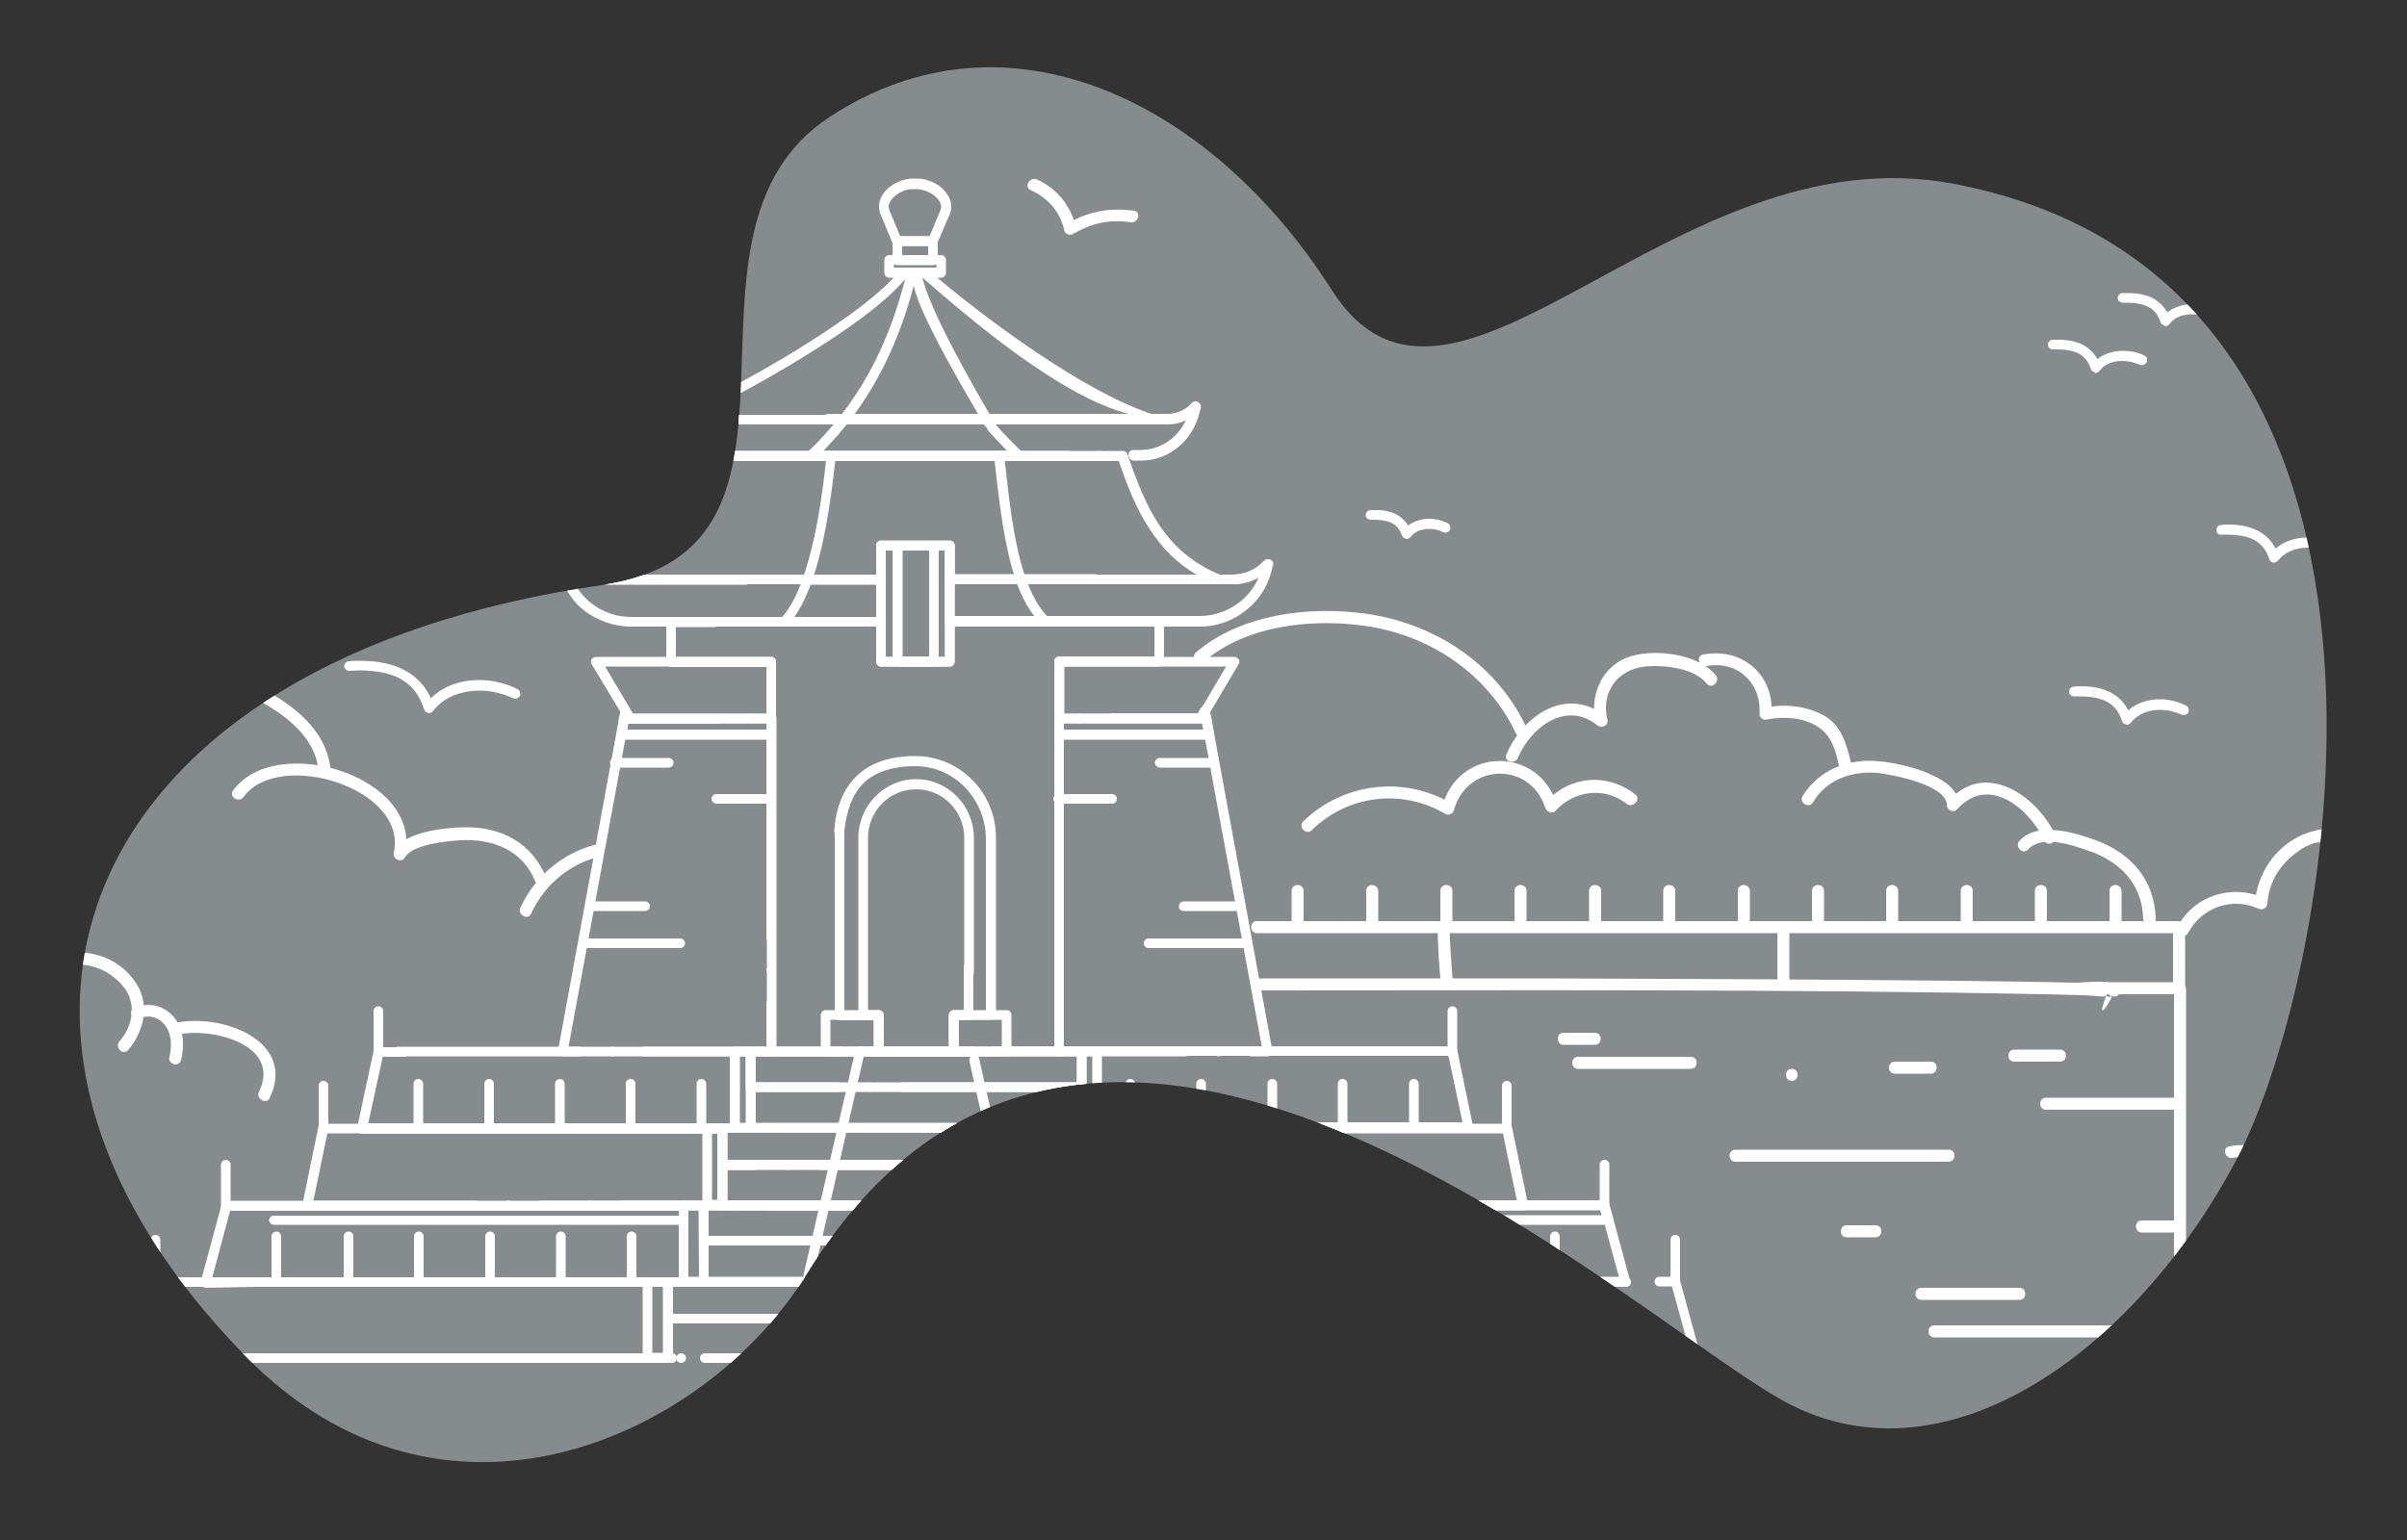<?xml version="1.0" encoding="utf-8"?>
<!-- Generator: Adobe Illustrator 22.1.0, SVG Export Plug-In . SVG Version: 6.00 Build 0)  -->
<svg version="1.1" id="Capa_1" xmlns="http://www.w3.org/2000/svg" xmlns:xlink="http://www.w3.org/1999/xlink" x="0px" y="0px"
	 viewBox="0 0 500 320" style="enable-background:new 0 0 500 320;" xml:space="preserve">
<rect x="0" y="0" width="500" height="320" fill="#333333" stroke="none"/>
<style type="text/css">
	.st0{opacity:0.5;fill:#DAE6EA;}
	.st1{clip-path:url(#SVGID_2_);}
	.st2{fill:#FFFFFF;}
	.st3{clip-path:url(#SVGID_4_);}
	.st4{clip-path:url(#SVGID_6_);}
	.st5{clip-path:url(#SVGID_8_);}
	.st6{clip-path:url(#SVGID_10_);}
</style>
<path class="st0" d="M51,281.8c41.1,42,95.6,16.9,116.6-17.1c58.4-94.4,167.7,6,201.8,25.8s74.3-9.9,95.2-49.6
	c20.9-39.6,46.2-182.7-58.7-202.7c-58.7-11.2-104.3,61.3-129.3,22S209,0.1,172.2,24.4s3.9,89.9-47.3,97.2
	C17.4,137-15.7,213.6,51,281.8z"/>
<g>
	<g>
		<defs>
			<path id="SVGID_1_" d="M51,281.8c41.1,42,95.6,16.9,116.6-17.1c58.4-94.4,167.7,6,201.8,25.8s74.3-9.9,95.2-49.6
				c20.9-39.6,46.2-182.7-58.7-202.7c-58.7-11.2-104.3,61.3-129.3,22S209,0.1,172.2,24.4s3.9,89.9-47.3,97.2
				C17.4,137-15.7,213.6,51,281.8z"/>
		</defs>
		<clipPath id="SVGID_2_">
			<use xlink:href="#SVGID_1_"  style="overflow:visible;"/>
		</clipPath>
		<g class="st1">
			<g>
				<g>
					<path class="st2" d="M441.8,150.6c0.3,0,0.6-0.2,0.8-0.4c1.3-1.7,3.5-2.7,6.1-2.7l0,0c1.6,0,3.1,0.4,4.5,1l0,0
						c0.5,0.2,1.1,0,1.4-0.5c0.1-0.2,0.1-0.5,0-0.8s-0.3-0.5-0.5-0.6c-1.7-0.8-3.5-1.3-5.4-1.3c-2.6,0-4.9,0.8-6.6,2.3
						c-1.7-3.3-5-5-9.8-5c-0.5,0-1,0-1.5,0.1c-0.3,0-0.5,0.1-0.7,0.3s-0.3,0.5-0.3,0.7c0,0.6,0.5,1,1.1,1c0.5,0,1,0,1.4,0
						c4.8,0.1,7.3,1.5,8.5,5.1c0.1,0.4,0.4,0.6,0.8,0.7C441.7,150.6,441.7,150.6,441.8,150.6z"/>
				</g>
				<g>
					<path class="st2" d="M435.3,77.5c0.3,0,0.6-0.2,0.8-0.4c1-1.4,2.7-2.1,4.8-2.1c1.2,0,2.5,0.3,3.6,0.8l0,0
						c0.5,0.2,1.1,0,1.4-0.5c0.1-0.2,0.1-0.5,0.1-0.8c-0.1-0.3-0.3-0.5-0.5-0.6c-1.4-0.7-2.9-1-4.5-1c-2,0-3.9,0.6-5.3,1.7
						c-0.7-1.2-1.7-2.2-2.9-2.9c-1.4-0.7-3.1-1.1-5.1-1.1c-0.4,0-0.8,0-1.3,0c-0.3,0-0.5,0.1-0.7,0.3c-0.2,0.2-0.3,0.5-0.3,0.7
						c0,0.6,0.5,1,1.1,1c0.4,0,0.8,0,1.1,0c4.4,0.1,5.9,1.7,6.7,4c0.1,0.4,0.4,0.6,0.8,0.7C435.1,77.5,435.2,77.5,435.3,77.5z"/>
				</g>
				<g>
					<path class="st2" d="M449.8,67.8c0.3,0,0.6-0.2,0.8-0.4c1-1.4,2.7-2.1,4.8-2.1c1.2,0,2.5,0.3,3.6,0.8l0,0
						c0.5,0.2,1.1,0,1.4-0.5c0.1-0.2,0.1-0.5,0.1-0.8c-0.1-0.3-0.3-0.5-0.5-0.6c-1.4-0.7-2.9-1-4.5-1c-2,0-3.9,0.6-5.3,1.7
						c-0.7-1.2-1.7-2.2-2.9-2.9c-1.4-0.7-3.1-1.1-5.1-1.1c-0.4,0-0.8,0-1.3,0c-0.3,0-0.5,0.1-0.7,0.3s-0.3,0.5-0.3,0.7
						c0,0.6,0.5,1,1.1,1c0.4,0,0.8,0,1.1,0c4.4,0.1,5.9,1.7,6.7,4c0.1,0.4,0.4,0.6,0.8,0.7C449.7,67.8,449.8,67.8,449.8,67.8z"/>
				</g>
				<g>
					<path class="st2" d="M89.1,148.2c0.3,0,0.6-0.2,0.8-0.4c2-2.7,5.6-4.3,9.7-4.3c2.4,0,4.9,0.6,7,1.6c0.5,0.2,1.1,0,1.4-0.5
						c0.1-0.2,0.1-0.5,0-0.8s-0.3-0.5-0.5-0.6c-2.4-1.2-5.2-1.9-7.9-1.9c-4,0-7.6,1.3-10.1,3.8c-1.1-2.5-2.9-4.4-5.2-5.7
						c-2.5-1.4-5.7-2.1-9.5-2.1c-0.8,0-1.5,0-2.3,0.1c-0.3,0-0.5,0.1-0.7,0.3s-0.3,0.5-0.3,0.7c0,0.6,0.5,1,1.1,1
						c0.7,0,1.5-0.1,2.2-0.1c7.5,0.1,11.5,2.5,13.3,8.1c0.1,0.4,0.4,0.6,0.8,0.7C89,148.2,89.1,148.2,89.1,148.2z"/>
				</g>
				<g>
					<path class="st2" d="M472.4,116.9c0.3,0,0.6-0.2,0.8-0.4c1.3-1.7,3.5-2.7,6.1-2.7c1.6,0,3.1,0.4,4.5,1.1c0.5,0.2,1.1,0,1.4-0.5
						s0-1.1-0.5-1.4c-1.7-0.8-3.5-1.3-5.4-1.3c-2.5,0-4.9,0.8-6.6,2.3c-1.7-3.3-5-5-9.8-5c-0.5,0-1,0-1.5,0.1c-0.6,0-1,0.5-1,1.1
						s0.5,1,1.1,0.9c0.5,0,1,0,1.4,0c4.8,0.1,7.3,1.5,8.5,5.1c0.1,0.4,0.4,0.6,0.8,0.7C472.3,116.9,472.3,116.9,472.4,116.9z"/>
				</g>
				<g>
					<path class="st2" d="M292.2,112c0.3,0,0.6-0.2,0.8-0.4c0.8-1.1,2.2-1.7,3.9-1.7c1,0,2,0.2,2.9,0.7l0,0c0.5,0.2,1.1,0,1.4-0.5
						c0.1-0.2,0.1-0.5,0-0.8s-0.3-0.5-0.5-0.6c-1.2-0.6-2.5-0.9-3.8-0.9c-1.6,0-3.2,0.5-4.4,1.4c-1.3-2.1-3.6-3.3-6.8-3.2
						c-0.3,0-0.7,0-1,0s-0.5,0.1-0.7,0.3c-0.2,0.2-0.3,0.5-0.3,0.7c0,0.6,0.5,1,1.1,1c0.3,0,0.6,0,0.9,0c3.6,0.1,4.8,1.3,5.5,3.2
						c0.1,0.4,0.4,0.6,0.8,0.7C292.1,112,292.2,112,292.2,112z"/>
				</g>
				<path class="st2" d="M116.9,219.5h3.4c0.6,0,1-0.5,1-1c0-0.6-0.5-1-1-1h-2.2l12.4-67.2c0.1,0,0.2,0.1,0.4,0.1h18.3
					c0.6,0,1-0.5,1-1c0-0.6-0.5-1-1-1h-17.8l-0.6-1.1c-0.2-0.4-0.7-0.5-1.1-0.5c-0.4,0.1-0.7,0.4-0.8,0.8l-13,70.8
					c-0.1,0.3,0,0.6,0.2,0.8C116.4,219.4,116.6,219.5,116.9,219.5z M127.2,219.5c0.6,0,1-0.5,1-1c0-0.6-0.5-1-1-1c-0.6,0-1,0.5-1,1
					C126.1,219,126.6,219.5,127.2,219.5z M134,219.5h26.3c0.3,0,0.5-0.1,0.7-0.3s0.3-0.5,0.3-0.7v-69.2l0,0c0-0.6-0.5-1-1-1
					c-0.6,0-1,0.5-1,1v68.2H134c-0.6,0-1,0.5-1,1C132.9,219,133.4,219.5,134,219.5z M156,150.3c0.6,0,1-0.5,1-1c0-0.6-0.5-1-1-1
					c-0.6,0-1,0.5-1,1S155.5,150.3,156,150.3z"/>
				<path class="st2" d="M246.3,219.5c0.6,0,1-0.5,1-1c0-0.6-0.5-1-1-1H221v-68.2l0,0c0-0.6-0.5-1-1-1c-0.6,0-1,0.5-1,1v69.2
					c0,0.3,0.1,0.5,0.3,0.7s0.4,0.3,0.7,0.3H246.3z M253.1,219.5c0.6,0,1-0.5,1-1c0-0.6-0.5-1-1-1c-0.6,0-1,0.5-1,1
					S252.6,219.5,253.1,219.5z M259.9,219.5h3.4c0.3,0,0.6-0.1,0.8-0.4c0.2-0.2,0.3-0.5,0.2-0.8l-13-70.8c-0.1-0.4-0.4-0.8-0.8-0.8
					c-0.4-0.1-0.9,0.1-1.1,0.5l-0.6,1H231c-0.6,0-1,0.5-1,1c0,0.6,0.5,1,1,1h18.4c0.1,0,0.2,0,0.3,0l12.4,67.2h-2.2
					c-0.6,0-1,0.5-1,1C258.9,219,259.4,219.5,259.9,219.5z M224.3,150.3c0.6,0,1-0.5,1-1c0-0.6-0.5-1-1-1c-0.6,0-1,0.5-1,1
					S223.7,150.3,224.3,150.3z"/>
				<path class="st2" d="M220,153.7h31.2c0.3,0,0.6-0.1,0.8-0.4c0.2-0.2,0.3-0.5,0.2-0.8l-0.6-3.4c-0.1-0.5-0.5-0.8-1-0.8H220
					c-0.3,0-0.5,0.1-0.7,0.3s-0.3,0.5-0.3,0.7v3.4c0,0.3,0.1,0.5,0.3,0.7C219.5,153.6,219.8,153.7,220,153.7z M250,151.6h-29v-1.3
					h28.7L250,151.6z"/>
				<path class="st2" d="M160.2,219.5H220c0.3,0,0.5-0.1,0.7-0.3s0.3-0.5,0.3-0.7V193c0-0.6-0.5-1-1-1c-0.6,0-1,0.5-1,1v24.5h-57.8
					v-9c0-0.6-0.5-1-1-1s-1,0.5-1,1v10c0,0.3,0.1,0.5,0.3,0.7S160,219.5,160.2,219.5z M160.2,202.6c0.6,0,1-0.5,1-1c0-0.6-0.5-1-1-1
					s-1,0.5-1,1C159.2,202.2,159.7,202.6,160.2,202.6z M160.2,195.8c0.6,0,1-0.5,1-1v-57.3c0-0.3-0.1-0.5-0.3-0.7s-0.5-0.3-0.7-0.3
					h-19.8v-6.2h8c0.6,0,1-0.5,1-1c0-0.6-0.5-1-1-1h-9c-0.3,0-0.5,0.1-0.7,0.3s-0.3,0.5-0.3,0.7v8.3c0,0.3,0.1,0.5,0.3,0.7
					s0.4,0.3,0.7,0.3h19.8v56.3C159.2,195.4,159.7,195.8,160.2,195.8z M220,187.2c0.6,0,1-0.5,1-1c0-0.6-0.5-1-1-1c-0.6,0-1,0.5-1,1
					S219.5,187.2,220,187.2z M220,180.4c0.6,0,1-0.5,1-1v-40.9h19.8c0.3,0,0.5-0.1,0.7-0.3s0.3-0.5,0.3-0.7v-8.3
					c0-0.3-0.1-0.5-0.3-0.7s-0.4-0.3-0.7-0.3h-43.5c-0.3,0-0.5,0.1-0.7,0.3s-0.3,0.5-0.3,0.7v7.3H184v-7.3c0-0.3-0.1-0.5-0.3-0.7
					s-0.5-0.3-0.7-0.3h-20.9c-0.6,0-1,0.5-1,1c0,0.6,0.5,1,1,1H182v7.3c0,0.3,0.1,0.5,0.3,0.7s0.4,0.3,0.7,0.3h14.3
					c0.3,0,0.5-0.1,0.7-0.3s0.3-0.5,0.3-0.7v-7.3h41.5v6.2H220c-0.3,0-0.5,0.1-0.7,0.3s-0.3,0.5-0.3,0.7v41.9
					C219,179.9,219.5,180.4,220,180.4z M155.3,130.2c0.6,0,1-0.5,1-1c0-0.6-0.5-1-1-1c-0.6,0-1,0.5-1,1S154.7,130.2,155.3,130.2z"/>
				<path class="st2" d="M220,150.3h29.4c0.4,0,0.7-0.2,0.9-0.5l7-11.8c0.2-0.3,0.2-0.7,0-1s-0.5-0.5-0.9-0.5H220
					c-0.3,0-0.5,0.1-0.7,0.3s-0.3,0.5-0.3,0.7v11.8c0,0.3,0.1,0.5,0.3,0.7S219.8,150.3,220,150.3z M248.9,148.3h-27.8v-9.8h33.6
					L248.9,148.3z"/>
				<path class="st2" d="M130.9,150.3h29.3c0.3,0,0.5-0.1,0.7-0.3s0.3-0.5,0.3-0.7v-11.8c0-0.3-0.1-0.5-0.3-0.7s-0.4-0.3-0.7-0.3
					h-36.4c-0.4,0-0.7,0.2-0.9,0.5c-0.2,0.3-0.2,0.7,0,1l7.1,11.8C130.2,150.1,130.6,150.3,130.9,150.3z M159.2,148.3h-27.7
					l-5.8-9.8h33.6L159.2,148.3L159.2,148.3z"/>
				<path class="st2" d="M131.1,130.2H183c0.3,0,0.5-0.1,0.7-0.3s0.3-0.5,0.3-0.7v-8.7c0-0.3-0.1-0.5-0.3-0.7s-0.5-0.3-0.7-0.3
					h-14.5c-0.6,0-1,0.5-1,1c0,0.6,0.5,1,1,1H182v6.7h-50.9c-5.4,0-10.2-3.2-12.3-8.1c1.6,0.9,3.5,1.4,5.4,1.4h30.7c0.6,0,1-0.5,1-1
					c0-0.6-0.5-1-1-1h-30.7c-2.5,0-4.8-1-6.5-2.9c-0.3-0.3-0.8-0.4-1.2-0.2c-0.4,0.2-0.6,0.6-0.6,1.1c0.6,3.5,2.4,6.8,5.1,9.1
					C123.9,128.9,127.4,130.2,131.1,130.2z M161.6,121.4c0.6,0,1-0.5,1-1c0-0.6-0.5-1-1-1c-0.6,0-1,0.5-1,1
					C160.6,121,161.1,121.4,161.6,121.4z"/>
				<path class="st2" d="M197.3,130.2h51.9c3.7,0,7.2-1.3,10-3.7c2.8-2.3,4.6-5.6,5.2-9.1c0.1-0.4-0.2-0.9-0.6-1.1s-0.9-0.1-1.2,0.2
					c-1.8,1.9-4.1,2.9-6.6,2.9h-15c-0.6,0-1,0.5-1,1c0,0.6,0.5,1,1,1h15c1.9,0,3.8-0.5,5.5-1.5c-2.1,4.9-6.9,8.1-12.4,8.1h-50.9
					v-6.7h29.2c0.6,0,1-0.5,1-1c0-0.6-0.5-1-1-1h-30.2c-0.3,0-0.5,0.1-0.7,0.3c-0.2,0.2-0.3,0.5-0.3,0.7v8.7c0,0.3,0.1,0.5,0.3,0.7
					C196.8,130.1,197,130.2,197.3,130.2z M234.3,121.4c0.6,0,1-0.5,1-1c0-0.6-0.5-1-1-1c-0.6,0-1,0.5-1,1
					C233.3,121,233.8,121.4,234.3,121.4z"/>
				<path class="st2" d="M126.7,121.4H183c0.3,0,0.5-0.1,0.7-0.3c0.2-0.2,0.3-0.5,0.3-0.7v-6.1h12.3v5.5c0,0.6,0.5,1,1,1
					c0.6,0,1-0.5,1-1v-6.5c0-0.3-0.1-0.5-0.3-0.7s-0.4-0.3-0.7-0.3H183c-0.3,0-0.5,0.1-0.7,0.3c-0.2,0.2-0.3,0.5-0.3,0.7v6.1h-51.2
					c2-1.2,3.9-2.8,5.7-4.5c0.2-0.2,0.3-0.4,0.3-0.7c0-0.3-0.1-0.5-0.3-0.7c-0.4-0.4-1-0.4-1.4,0c-2.6,2.6-5.6,4.6-8.7,6
					c-0.4,0.2-0.7,0.7-0.6,1.1C125.8,121.1,126.2,121.4,126.7,121.4z M203.5,121.4c0.6,0,1-0.5,1-1c0-0.6-0.5-1-1-1
					c-0.6,0-1,0.5-1,1C202.5,121,203,121.4,203.5,121.4z M210.3,121.4h42.9c0.5,0,0.9-0.3,1-0.8s-0.2-1-0.6-1.1
					c-11.6-4.8-15.5-13.8-19.4-25.1c-0.1-0.4-0.5-0.7-1-0.7h-86.1c-0.4,0-0.8,0.3-1,0.7c-1,3-9.9,16.8-11.2,19.3
					c-0.3,0.5-0.1,1.1,0.4,1.4s1.1,0,1.4-0.4c1.2-2.4,10.1-16,11.1-18.9h84.6c1.5,4.4,3.4,9.5,6.2,13.8c2.7,4.3,6,7.5,10.1,9.9
					h-38.4c-0.6,0-1,0.5-1,1C209.3,121,209.8,121.4,210.3,121.4z"/>
				<path class="st2" d="M162.9,130.2H183c0.3,0,0.5-0.1,0.7-0.3s0.3-0.5,0.3-0.7v-4c0-0.6-0.5-1-1-1c-0.6,0-1,0.5-1,1v3h-17
					c4-5.6,6.7-15.9,8.5-32.4h33.1c0.9,8,1.7,14.4,3,19.8c1.3,5.6,3,9.6,5.4,12.6h-16.7v-14.8c0-0.3-0.1-0.5-0.3-0.7
					s-0.4-0.3-0.7-0.3h-12.5c-0.6,0-1,0.5-1,1c0,0.6,0.5,1,1,1h11.5v14.8c0,0.3,0.1,0.5,0.3,0.7s0.4,0.3,0.7,0.3h20
					c0.4,0,0.8-0.2,0.9-0.6c0.2-0.4,0.1-0.8-0.2-1.1c-2.7-2.6-4.6-6.5-6.1-12.2c-1.3-5-2.2-11.2-3.3-21.6c-0.1-0.5-0.5-0.9-1-0.9
					h-34.9c-0.5,0-1,0.4-1,0.9c-0.9,8.6-2.1,15.9-3.7,21.5c-1.6,5.9-3.6,10.1-5.9,12.4c-0.3,0.3-0.4,0.7-0.2,1.1
					C162.1,129.9,162.5,130.2,162.9,130.2z M183,119.4c0.6,0,1-0.5,1-1c0-0.6-0.5-1-1-1c-0.6,0-1,0.5-1,1S182.4,119.4,183,119.4z"/>
				<path class="st2" d="M143.2,95.7L143.2,95.7h78.7c0.6,0,1-0.5,1-1c0-0.6-0.5-1-1-1h-78.7c-4.1,0-7.7-2.5-9.4-6.5
					c1.2,0.6,2.6,1,4,1h20.8c0.6,0,1-0.5,1-1c0-0.6-0.5-1-1-1h-20.8c-1.9,0-3.7-0.8-5-2.3c-0.3-0.3-0.8-0.4-1.2-0.3
					c-0.4,0.2-0.6,0.6-0.6,1.1c0.4,3.1,1.9,5.9,4.1,7.9C137.3,94.6,140.2,95.7,143.2,95.7z M228.7,95.7c0.6,0,1-0.5,1-1
					c0-0.6-0.5-1-1-1c-0.6,0-1,0.5-1,1S228.1,95.7,228.7,95.7z M235.5,95.7h1.6c6.1,0,11.3-4.7,12.3-11.1c0.1-0.4-0.2-0.9-0.6-1.1
					c-0.4-0.2-0.9-0.1-1.2,0.2c-1.3,1.5-3.2,2.3-5.1,2.3h-70.4c-0.6,0-1,0.5-1,1c0,0.6,0.5,1,1,1h70.4c1.4,0,2.8-0.3,4-1
					c-1.7,3.9-5.4,6.5-9.5,6.5h-1.6c-0.6,0-1,0.5-1,1C234.5,95.2,234.9,95.7,235.5,95.7z M165.4,88.2c0.6,0,1-0.5,1-1
					c0-0.6-0.5-1-1-1c-0.6,0-1,0.5-1,1C164.3,87.7,164.8,88.2,165.4,88.2z"/>
				<path class="st2" d="M140.4,88.2H179c0.6,0,1-0.5,1-1c0-0.6-0.5-1-1-1h-34c6.5-3.1,14.3-7.4,21.2-11.6
					c11.3-6.9,18.8-12.7,22.3-17.2l0,0c0.2-0.2,0.2-0.5,0.2-0.7c0-0.3-0.2-0.5-0.4-0.7c-0.4-0.3-1.1-0.2-1.4,0.2
					c-4.4,5.7-15.5,12.9-21.7,16.7c-9.8,6-19.8,11.1-25.2,13.4c-0.4,0.2-0.7,0.7-0.6,1.1C139.5,87.8,139.9,88.2,140.4,88.2z
					 M185.9,88.2c0.6,0,1-0.5,1-1c0-0.6-0.5-1-1-1c-0.6,0-1,0.5-1,1C184.8,87.7,185.3,88.2,185.9,88.2z M192.7,88.2h47
					c0.5,0,0.9-0.3,1-0.8s-0.1-1-0.6-1.1c-14.7-4.5-36.4-20.8-47.3-30.2c-0.4-0.4-1.1-0.3-1.4,0.1c-0.4,0.4-0.3,1.1,0.1,1.4
					c9.6,8.3,28.7,24.9,43.3,28.5h-42.1c-0.6,0-1,0.5-1,1C191.6,87.7,192.1,88.2,192.7,88.2z M193.4,58.7c0.2,0,0.5-0.1,0.6-0.2
					c0.4-0.4,0.5-1,0.1-1.4l0,0c-0.3-0.4-1-0.5-1.4-0.1s-0.5,1-0.1,1.4C192.8,58.6,193.1,58.7,193.4,58.7z"/>
				<path class="st2" d="M168.5,95.7h43.2c0.4,0,0.8-0.2,0.9-0.6c0.2-0.4,0.1-0.8-0.2-1.1c-2.1-2-3.9-3.9-5.6-5.8
					c-0.4-0.4-1-0.5-1.4-0.1s-0.5,1-0.1,1.4c1.2,1.4,2.5,2.7,3.9,4.2H171c9-9.1,15.1-20.3,18.8-34.3c1.6,7,11.5,23.3,14.8,29.1
					c0.3,0.5,0.9,0.6,1.4,0.4c0.3-0.2,0.5-0.5,0.5-0.9c0-0.2,0-0.4-0.1-0.5c-3.6-6.2-13.6-23.2-15.1-31c-0.1-0.5-0.5-0.8-1-0.8h-0.9
					c-0.5,0-0.9,0.3-1,0.8C184.6,72.3,178,84.2,167.7,94c-0.3,0.3-0.4,0.7-0.3,1.1C167.7,95.4,168.1,95.7,168.5,95.7z"/>
				<path class="st2" d="M186.4,51.1h7.4c0.4,0,0.8-0.2,0.9-0.6l2.6-6c0.2-0.5,0.3-1.1,0.3-1.6c0-1.5-0.9-3-2.4-4.2
					c-1.4-1-3.1-1.6-4.7-1.6l0,0l0,0h-0.8c-1.6,0-3.3,0.6-4.7,1.6c-1.5,1.1-2.4,2.6-2.4,4.2c0,0.5,0.1,1.1,0.3,1.6l2.5,6
					C185.6,50.9,186,51.1,186.4,51.1z M193.1,49.1H187l-2.2-5.3c-0.1-0.3-0.2-0.5-0.2-0.8c0-0.8,0.6-1.8,1.6-2.5
					c1-0.8,2.3-1.2,3.4-1.2h0.8l0,0l0,0l0,0c1.1,0,2.5,0.5,3.5,1.2s1.6,1.7,1.6,2.5c0,0.3-0.1,0.5-0.2,0.8L193.1,49.1z"/>
				<path class="st2" d="M184.7,57.7h10.8c0.3,0,0.5-0.1,0.7-0.3s0.3-0.5,0.3-0.7V54c0-0.3-0.1-0.5-0.3-0.7s-0.4-0.3-0.7-0.3h-10.8
					c-0.3,0-0.5,0.1-0.7,0.3s-0.3,0.5-0.3,0.7v2.7c0,0.3,0.1,0.5,0.3,0.7C184.2,57.6,184.4,57.7,184.7,57.7z M194.5,55.6h-8.8V55
					h8.8V55.6z"/>
				<path class="st2" d="M186.4,55.1h7.4c0.3,0,0.5-0.1,0.7-0.3s0.3-0.5,0.3-0.7v-4c0-0.3-0.1-0.5-0.3-0.7s-0.5-0.3-0.7-0.3h-7.4
					c-0.3,0-0.5,0.1-0.7,0.3s-0.3,0.5-0.3,0.7v4c0,0.3,0.1,0.5,0.3,0.7S186.1,55.1,186.4,55.1z M192.8,53h-5.4v-1.9h5.4V53z"/>
				<path class="st2" d="M174.4,219.5h23.8c0.3,0,0.5-0.1,0.7-0.3s0.3-0.5,0.3-0.7v-6.6h6.7c0.3,0,0.5-0.1,0.7-0.3s0.3-0.5,0.3-0.7
					v-36.8c0-9.4-7.5-17-16.8-17c-13.4,0-16.4,9.2-16.8,15.5c0,0.6,0.2,1.1,0.7,1.4c0.5,0.2,1.3,0,1.3-0.5
					c0.7-6.8,2.7-14.2,14.7-14.3c8.1-0.1,14.7,6.7,14.8,15V210h-6.7c-0.3,0-0.5,0.1-0.7,0.3s-0.3,0.5-0.3,0.7v6.6h-13.6V211
					c0-0.3-0.1-0.5-0.3-0.7s-0.5-0.3-0.7-0.3h-7.1v-36.7c0-0.6-0.5-1-1-1c-0.6,0-1,0.5-1,1V211c0,0.3,0.1,0.5,0.3,0.7
					s0.4,0.3,0.7,0.3h7.1v5.6h-7.1c-0.3,0-0.5,0.1-0.7,0.3s-0.3,0.5-0.3,0.7c0,0.3,0.1,0.5,0.3,0.7
					C173.9,219.4,174.1,219.5,174.4,219.5z M174.4,175.3c0.6,0,1-0.5,1-1c0-0.6-0.5-1-1-1c-0.6,0-1,0.5-1,1
					C173.4,174.9,173.8,175.3,174.4,175.3z"/>
				<path class="st2" d="M171.5,219.5h11c0.3,0,0.5-0.1,0.7-0.3s0.3-0.5,0.3-0.7v-7.6c0-0.3-0.1-0.5-0.3-0.7s-0.5-0.3-0.7-0.3h-11
					c-0.3,0-0.5,0.1-0.7,0.3s-0.3,0.5-0.3,0.7v7.6c0,0.3,0.1,0.5,0.3,0.7S171.2,219.5,171.5,219.5z M181.5,217.5h-9v-5.6h9V217.5z"
					/>
				<path class="st2" d="M198.1,219.5h11c0.3,0,0.5-0.1,0.7-0.3s0.3-0.5,0.3-0.7v-7.6c0-0.3-0.1-0.5-0.3-0.7s-0.5-0.3-0.7-0.3h-11
					c-0.3,0-0.5,0.1-0.7,0.3s-0.3,0.5-0.3,0.7v7.6c0,0.3,0.1,0.5,0.3,0.7S197.9,219.5,198.1,219.5z M208.1,217.5h-9v-5.6h9V217.5z"
					/>
				<path class="st2" d="M183,138.5h14.3c0.3,0,0.5-0.1,0.7-0.3s0.3-0.5,0.3-0.7v-24.1c0-0.3-0.1-0.5-0.3-0.7s-0.4-0.3-0.7-0.3H183
					c-0.3,0-0.5,0.1-0.7,0.3c-0.2,0.2-0.3,0.5-0.3,0.7v24.1c0,0.3,0.1,0.5,0.3,0.7S182.7,138.5,183,138.5z M196.3,114.4v22.1H184
					v-22.1H196.3z"/>
				<path class="st2" d="M186.4,138.5h7.6c0.3,0,0.5-0.1,0.7-0.3s0.3-0.5,0.3-0.7v-24.1c0-0.3-0.1-0.5-0.3-0.7s-0.5-0.3-0.7-0.3
					h-7.6c-0.3,0-0.5,0.1-0.7,0.3c-0.2,0.2-0.3,0.5-0.3,0.7v24.1c0,0.3,0.1,0.5,0.3,0.7S186.1,138.5,186.4,138.5z M193,136.4h-5.5
					v-22.1h5.5V136.4z"/>
				<path class="st2" d="M52.9,267.4c0.6,0,1-0.5,1-1c0-0.6-0.5-1-1-1h-8.8l3.7-13.8h67.9l0,0c0.6,0,1-0.5,1-1c0-0.6-0.5-1-1-1H47
					c-0.5,0-0.9,0.3-1,0.8l-4.3,15.9c-0.1,0.3,0,0.6,0.2,0.9c0.2,0.2,0.5,0.4,0.8,0.4L52.9,267.4z M59.7,267.4c0.6,0,1-0.5,1-1
					c0-0.6-0.5-1-1-1c-0.6,0-1,0.5-1,1S59.1,267.4,59.7,267.4z M66.5,267.4h95.2c0.6,0,1-0.5,1-1c0-0.6-0.5-1-1-1H66.5
					c-0.6,0-1,0.5-1,1S65.9,267.4,66.5,267.4z M168.5,267.4c0.6,0,1-0.5,1-1c0-0.6-0.5-1-1-1c-0.6,0-1,0.5-1,1
					S167.9,267.4,168.5,267.4z M175.3,267.4h95.2c0.6,0,1-0.5,1-1c0-0.6-0.5-1-1-1h-95.2c-0.6,0-1,0.5-1,1S174.8,267.4,175.3,267.4z
					 M277.3,267.4c0.6,0,1-0.5,1-1c0-0.6-0.5-1-1-1c-0.6,0-1,0.5-1,1S276.8,267.4,277.3,267.4z M284.1,267.4h53.5
					c0.3,0,0.6-0.2,0.8-0.4c0.2-0.3,0.3-0.6,0.2-0.9l-4.3-15.9c-0.1-0.4-0.5-0.8-1-0.8h-95.2c-0.6,0-1,0.5-1,1c0,0.6,0.5,1,1,1h94.4
					l3.8,13.9h-52.2c-0.6,0-1,0.5-1,1C283.1,266.9,283.6,267.4,284.1,267.4z M122.5,251.5c0.6,0,1-0.5,1-1c0-0.6-0.5-1-1-1
					c-0.6,0-1,0.5-1,1C121.4,251,121.9,251.5,122.5,251.5z M129.3,251.5h95.2c0.6,0,1-0.5,1-1c0-0.6-0.5-1-1-1h-95.2
					c-0.6,0-1,0.5-1,1C128.2,251,128.7,251.5,129.3,251.5z M231.3,251.5c0.6,0,1-0.5,1-1c0-0.6-0.5-1-1-1c-0.6,0-1,0.5-1,1
					S230.7,251.5,231.3,251.5z"/>
				<path class="st2" d="M32.6,283.2c0.6,0,1-0.5,1-1c0-0.6-0.5-1-1-1c-0.6,0-1,0.5-1,1C31.6,282.7,32.1,283.2,32.6,283.2z
					 M39.4,283.2h95.2c0.6,0,1-0.5,1-1c0-0.6-0.5-1-1-1H39.4c-0.6,0-1,0.5-1,1S38.9,283.2,39.4,283.2z M141.5,283.2c0.6,0,1-0.5,1-1
					c0-0.6-0.5-1-1-1c-0.6,0-1,0.5-1,1C140.4,282.7,140.9,283.2,141.5,283.2z M148.3,283.2h95.2c0.6,0,1-0.5,1-1c0-0.6-0.5-1-1-1
					h-95.2c-0.6,0-1,0.5-1,1C147.2,282.7,147.7,283.2,148.3,283.2z M250.3,283.2c0.6,0,1-0.5,1-1c0-0.6-0.5-1-1-1c-0.6,0-1,0.5-1,1
					S249.7,283.2,250.3,283.2z M257.1,283.2h95.2c0.3,0,0.6-0.2,0.8-0.4c0.2-0.3,0.3-0.6,0.2-0.9l-4.3-15.8c-0.1-0.4-0.5-0.8-1-0.8
					h-3.3c-0.6,0-1,0.5-1,1c0,0.6,0.5,1,1,1h2.6l3.8,13.8h-93.9c-0.6,0-1,0.5-1,1C256.1,282.7,256.5,283.2,257.1,283.2z M28.6,281.1
					c0.2,0,0.3,0,0.5-0.1c0.3-0.1,0.4-0.4,0.5-0.6l3.6-13h80.3c0.6,0,1-0.5,1-1c0-0.6-0.5-1-1-1h-81c-0.5,0-0.9,0.3-1,0.8l-3.8,13.7
					l0,0c-0.1,0.2,0,0.4,0,0.7c0.1,0.1,0.2,0.3,0.3,0.4c0.1,0.1,0.3,0.2,0.4,0.2C28.4,281.1,28.5,281.1,28.6,281.1z M120.2,267.4
					c0.6,0,1-0.5,1-1c0-0.6-0.5-1-1-1c-0.6,0-1,0.5-1,1S119.6,267.4,120.2,267.4z M127,267.4h95.2c0.6,0,1-0.5,1-1c0-0.6-0.5-1-1-1
					H127c-0.6,0-1,0.5-1,1S126.4,267.4,127,267.4z M229,267.4c0.6,0,1-0.5,1-1c0-0.6-0.5-1-1-1c-0.6,0-1,0.5-1,1
					S228.4,267.4,229,267.4z M235.8,267.4H331c0.6,0,1-0.5,1-1c0-0.6-0.5-1-1-1h-95.2c-0.6,0-1,0.5-1,1S235.2,267.4,235.8,267.4z
					 M337.8,267.4c0.6,0,1-0.5,1-1c0-0.6-0.5-1-1-1c-0.6,0-1,0.5-1,1S337.3,267.4,337.8,267.4z"/>
				<path class="st2" d="M146.2,258.8h88.2c0.3,0,0.5-0.1,0.7-0.3c0.2-0.2,0.3-0.5,0.3-0.7v-7.3c0-0.3-0.1-0.5-0.3-0.7
					s-0.4-0.3-0.7-0.3h-74.9c-0.6,0-1,0.5-1,1c0,0.6,0.5,1,1,1h73.9v5.3h-86.2v-6c0-0.6-0.5-1-1-1c-0.6,0-1,0.5-1,1v7.1
					c0,0.3,0.1,0.5,0.3,0.7C145.6,258.7,145.9,258.8,146.2,258.8z M152.7,251.5c0.6,0,1-0.5,1-1c0-0.6-0.5-1-1-1s-1,0.5-1,1
					S152.1,251.5,152.7,251.5z"/>
				<path class="st2" d="M146.2,267.4h88.2c0.3,0,0.5-0.1,0.7-0.3c0.2-0.2,0.3-0.5,0.3-0.7v-8.6c0-0.3-0.1-0.5-0.3-0.7
					s-0.4-0.3-0.7-0.3h-76.1c-0.6,0-1,0.5-1,1c0,0.6,0.5,1,1,1h75.1v6.5h-86.2v-6c0-0.6-0.5-1-1-1c-0.6,0-1,0.5-1,1v7.1
					c0,0.3,0.1,0.5,0.3,0.7C145.6,267.3,145.9,267.4,146.2,267.4z M151.5,258.8c0.6,0,1-0.5,1-1c0-0.6-0.5-1-1-1c-0.6,0-1,0.5-1,1
					C150.5,258.4,150.9,258.8,151.5,258.8z"/>
				<path class="st2" d="M139.6,275c0.6,0,1-0.5,1-1c0-0.6-0.5-1-1-1c-0.6,0-1,0.5-1,1S139,275,139.6,275z M146.4,275h95.2
					c0.3,0,0.5-0.1,0.7-0.3c0.2-0.2,0.3-0.5,0.3-0.7v-3.2c0-0.6-0.5-1-1-1c-0.6,0-1,0.5-1,1v2.2h-94.2c-0.6,0-1,0.5-1,1
					S145.8,275,146.4,275z M138.8,269c0.6,0,1-0.5,1-1v-0.6h92.6c0.6,0,1-0.5,1-1c0-0.6-0.5-1-1-1h-93.6c-0.3,0-0.5,0.1-0.7,0.3
					c-0.2,0.2-0.3,0.4-0.3,0.7v1.6l0,0C137.7,268.5,138.2,269,138.8,269z M239.2,267.4c0.6,0,1-0.5,1-1c0-0.6-0.5-1-1-1
					c-0.6,0-1,0.5-1,1S238.6,267.4,239.2,267.4z"/>
				<path class="st2" d="M139.6,283.2c0.6,0,1-0.5,1-1c0-0.6-0.5-1-1-1c-0.6,0-1,0.5-1,1S139,283.2,139.6,283.2z M146.4,283.2h95.2
					c0.3,0,0.5-0.1,0.7-0.3c0.2-0.2,0.3-0.5,0.3-0.7v-4.4c0-0.6-0.5-1-1-1c-0.6,0-1,0.5-1,1v3.4h-94.2c-0.6,0-1,0.5-1,1
					S145.8,283.2,146.4,283.2z M138.8,277.2c0.6,0,1-0.5,1-1V275h92c0.6,0,1-0.5,1-1c0-0.6-0.5-1-1-1h-93c-0.3,0-0.5,0.1-0.7,0.3
					c-0.2,0.2-0.3,0.5-0.3,0.7v2.2C137.7,276.7,138.2,277.2,138.8,277.2z M238.6,275c0.6,0,1-0.5,1-1c0-0.6-0.5-1-1-1
					c-0.6,0-1,0.5-1,1S238,275,238.6,275z"/>
				<path class="st2" d="M142,267.4h4.2c0.3,0,0.5-0.1,0.7-0.3c0.2-0.2,0.3-0.5,0.3-0.7v-15.9c0-0.3-0.1-0.5-0.3-0.7
					s-0.4-0.3-0.7-0.3H142c-0.3,0-0.5,0.1-0.7,0.3s-0.3,0.5-0.3,0.7v15.9c0,0.3,0.1,0.5,0.3,0.7C141.5,267.3,141.7,267.4,142,267.4z
					 M145.2,265.3H143v-13.9h2.1L145.2,265.3L145.2,265.3z"/>
				<path class="st2" d="M234.4,267.4h4.3c0.3,0,0.5-0.1,0.7-0.3c0.2-0.2,0.3-0.5,0.3-0.7v-15.9c0-0.3-0.1-0.5-0.3-0.7
					s-0.5-0.3-0.7-0.3h-4.3c-0.3,0-0.5,0.1-0.7,0.3s-0.3,0.5-0.3,0.7v15.9c0,0.3,0.1,0.5,0.3,0.7
					C233.8,267.3,234.1,267.4,234.4,267.4z M237.6,265.3h-2.2v-13.9h2.2V265.3z"/>
				<path class="st2" d="M134.5,283.2h4.3c0.3,0,0.5-0.1,0.7-0.3c0.2-0.2,0.3-0.5,0.3-0.7v-15.8c0-0.3-0.1-0.5-0.3-0.7
					s-0.5-0.3-0.7-0.3h-4.3c-0.3,0-0.5,0.1-0.7,0.3c-0.2,0.2-0.3,0.5-0.3,0.7v15.8c0,0.3,0.1,0.5,0.3,0.7
					C134,283.1,134.2,283.2,134.5,283.2z M137.7,281.1h-2.2v-13.8h2.2V281.1z"/>
				<path class="st2" d="M241.6,283.2h4.2c0.3,0,0.5-0.1,0.7-0.3c0.2-0.2,0.3-0.5,0.3-0.7v-15.8c0-0.3-0.1-0.5-0.3-0.7
					s-0.5-0.3-0.7-0.3h-4.2c-0.3,0-0.5,0.1-0.7,0.3c-0.2,0.2-0.3,0.5-0.3,0.7v15.8c0,0.3,0.1,0.5,0.3,0.7
					C241.1,283.1,241.3,283.2,241.6,283.2z M244.8,281.1h-2.1v-13.8h2.1V281.1z"/>
				<path class="st2" d="M149,235.4c0.6,0,1-0.5,1-1c0-0.6-0.5-1-1-1H76.5l3-13.8H84l0,0c0.6,0,1-0.5,1-1c0-0.6-0.5-1-1-1h-5.4
					c-0.5,0-0.9,0.3-1,0.8l-3.4,15.9c-0.1,0.3,0,0.6,0.2,0.9c0.2,0.2,0.5,0.4,0.8,0.4H149V235.4z M155.8,235.4c0.6,0,1-0.5,1-1
					c0-0.6-0.5-1-1-1c-0.6,0-1,0.5-1,1C154.7,234.9,155.2,235.4,155.8,235.4z M162.6,235.4h95.2c0.6,0,1-0.5,1-1c0-0.6-0.5-1-1-1
					h-95.2c-0.6,0-1,0.5-1,1C161.5,234.9,162,235.4,162.6,235.4z M264.6,235.4c0.6,0,1-0.5,1-1c0-0.6-0.5-1-1-1c-0.6,0-1,0.5-1,1
					S264,235.4,264.6,235.4z M271.4,235.4H305c0.3,0,0.6-0.1,0.8-0.4c0.2-0.2,0.3-0.6,0.2-0.9l-3.3-15.9c-0.1-0.5-0.5-0.8-1-0.8
					h-95.2c-0.6,0-1,0.5-1,1c0,0.6,0.5,1,1,1h94.4l2.9,13.8h-32.4c-0.6,0-1,0.5-1,1C270.4,234.9,270.8,235.4,271.4,235.4z
					 M90.8,219.5c0.6,0,1-0.5,1-1c0-0.6-0.5-1-1-1c-0.6,0-1,0.5-1,1S90.3,219.5,90.8,219.5z M82.7,219.5h110.2c0.6,0,1-0.5,1-1
					c0-0.6-0.5-1-1-1H82.7c-0.6,0-1,0.5-1,1S82.1,219.5,82.7,219.5z M199.7,219.5c0.6,0,1-0.5,1-1c0-0.6-0.5-1-1-1c-0.6,0-1,0.5-1,1
					C198.6,219,199.1,219.5,199.7,219.5z"/>
				<path class="st2" d="M63.9,251.5h34.9c0.6,0,1-0.5,1-1c0-0.6-0.5-1-1-1H65.1l2.9-14h43.1c0.6,0,1-0.5,1-1c0-0.6-0.5-1-1-1h-44
					c-0.5,0-0.9,0.3-1,0.8l-3.3,16.1c-0.1,0.3,0,0.6,0.2,0.9C63.3,251.3,63.6,251.5,63.9,251.5z M105.6,251.5c0.6,0,1-0.5,1-1
					c0-0.6-0.5-1-1-1c-0.6,0-1,0.5-1,1S105,251.5,105.6,251.5z M112.4,251.5h95.2c0.6,0,1-0.5,1-1c0-0.6-0.5-1-1-1h-95.2
					c-0.6,0-1,0.5-1,1C111.4,251,111.8,251.5,112.4,251.5z M214.4,251.5c0.6,0,1-0.5,1-1c0-0.6-0.5-1-1-1c-0.6,0-1,0.5-1,1
					S213.8,251.5,214.4,251.5z M221.2,251.5h95.2c0.6,0,1-0.5,1-1c0-0.2,0-0.4-0.1-0.5c0-0.1,0-0.2,0-0.3l-3.2-15.4
					c-0.1-0.5-0.5-0.8-1-0.8h-79.6c-0.6,0-1,0.5-1,1c0,0.6,0.5,1,1,1h78.7l2.9,14h-94c-0.6,0-1,0.5-1,1
					C220.2,251,220.6,251.5,221.2,251.5z M117.9,235.4c0.6,0,1-0.5,1-1c0-0.6-0.5-1-1-1c-0.6,0-1,0.5-1,1S117.4,235.4,117.9,235.4z
					 M124.7,235.4H220c0.6,0,1-0.5,1-1c0-0.6-0.5-1-1-1h-95.2c-0.6,0-1,0.5-1,1C123.7,234.9,124.2,235.4,124.7,235.4z M226.8,235.4
					c0.6,0,1-0.5,1-1c0-0.6-0.5-1-1-1c-0.6,0-1,0.5-1,1C225.7,234.9,226.2,235.4,226.8,235.4z"/>
				<path class="st2" d="M155.9,226.9h68.8c0.3,0,0.5-0.1,0.7-0.3s0.3-0.5,0.3-0.7v-7.4c0-0.3-0.1-0.5-0.3-0.7s-0.4-0.3-0.7-0.3
					h-36.1c-0.6,0-1,0.5-1,1c0,0.6,0.4,1,1,1l0,0h35.1v5.4H157v-5.4h18c0.6,0,1-0.5,1-1c0-0.6-0.5-1-1-1h-19.1
					c-0.3,0-0.5,0.1-0.7,0.3s-0.3,0.5-0.3,0.7v7.4c0,0.3,0.1,0.5,0.3,0.7C155.4,226.8,155.6,226.9,155.9,226.9z M181.7,219.5
					c0.6,0,1-0.5,1-1c0-0.6-0.5-1-1-1c-0.6,0-1,0.5-1,1S181.2,219.5,181.7,219.5z"/>
				<path class="st2" d="M155.9,235.4h68.8c0.3,0,0.5-0.1,0.7-0.3s0.3-0.5,0.3-0.7v-8.5c0-0.3-0.1-0.5-0.3-0.7s-0.4-0.3-0.7-0.3
					h-37.1c-0.6,0-1,0.5-1,1l0,0c0,0.6,0.5,1,1,1h36.1v6.4H157v-6.4h17c0.6,0,1-0.5,1-1c0-0.6-0.5-1-1-1h-18c-0.3,0-0.5,0.1-0.7,0.3
					s-0.3,0.5-0.3,0.7v8.5c0,0.3,0.1,0.5,0.3,0.7C155.4,235.3,155.6,235.4,155.9,235.4z M180.7,226.9c0.6,0,1-0.5,1-1
					c0-0.6-0.5-1-1-1c-0.6,0-1,0.5-1,1C179.7,226.5,180.2,226.9,180.7,226.9z"/>
				<path class="st2" d="M150.1,243.1h80.1c0.3,0,0.5-0.1,0.7-0.3s0.3-0.5,0.3-0.7v-7.7c0-0.3-0.1-0.5-0.3-0.7s-0.5-0.3-0.7-0.3h-59
					c-0.6,0-1,0.5-1,1l0,0c0,0.6,0.5,1,1,1h58v5.6h-78.1v-5.6h6.4c0.6,0,1-0.5,1-1c0-0.6-0.5-1-1-1H150c-0.3,0-0.5,0.1-0.7,0.3
					s-0.3,0.5-0.3,0.7v7.7c0,0.3,0.1,0.5,0.3,0.7C149.6,243,149.8,243.1,150.1,243.1z M164.4,235.4c0.6,0,1-0.5,1-1c0-0.6-0.5-1-1-1
					c-0.6,0-1,0.5-1,1C163.3,234.9,163.8,235.4,164.4,235.4z"/>
				<path class="st2" d="M150.1,251.5h80.1c0.3,0,0.5-0.1,0.7-0.3s0.3-0.5,0.3-0.7v-8.4c0-0.3-0.1-0.5-0.3-0.7s-0.5-0.3-0.7-0.3
					h-59.7c-0.6,0-1,0.5-1,1c0,0.6,0.5,1,1,1h58.7v6.3h-78.1v-6.3h5.7c0.6,0,1-0.5,1-1c0-0.6-0.5-1-1-1H150c-0.3,0-0.5,0.1-0.7,0.3
					s-0.3,0.5-0.3,0.7v8.4c0,0.3,0.1,0.5,0.3,0.7C149.6,251.4,149.8,251.5,150.1,251.5z M163.7,243.1c0.6,0,1-0.5,1-1
					c0-0.6-0.5-1-1-1c-0.6,0-1,0.5-1,1S163.1,243.1,163.7,243.1z"/>
				<path class="st2" d="M152.6,235.4h3.2c0.3,0,0.5-0.1,0.7-0.3s0.3-0.5,0.3-0.7v-15.9c0-0.3-0.1-0.5-0.3-0.7s-0.5-0.3-0.7-0.3
					h-3.2c-0.3,0-0.5,0.1-0.7,0.3s-0.3,0.5-0.3,0.7v15.9c0,0.3,0.1,0.5,0.3,0.7C152.1,235.3,152.4,235.4,152.6,235.4z M154.9,219.5
					v13.8h-1.2v-13.8H154.9z"/>
				<path class="st2" d="M224.7,235.4h3.2c0.3,0,0.5-0.1,0.7-0.3s0.3-0.5,0.3-0.7v-15.9c0-0.3-0.1-0.5-0.3-0.7s-0.5-0.3-0.7-0.3
					h-3.2c-0.3,0-0.5,0.1-0.7,0.3s-0.3,0.5-0.3,0.7v15.9c0,0.3,0.1,0.5,0.3,0.7C224.1,235.3,224.4,235.4,224.7,235.4z M226.9,233.3
					h-1.2v-13.8h1.2V233.3z"/>
				<path class="st2" d="M146.9,251.3h3.2c0.3,0,0.5-0.1,0.7-0.3s0.3-0.5,0.3-0.7v-15.9c0-0.3-0.1-0.5-0.3-0.7s-0.5-0.3-0.7-0.3
					h-3.2c-0.3,0-0.5,0.1-0.7,0.3s-0.3,0.5-0.3,0.7v15.9c0,0.3,0.1,0.5,0.3,0.7C146.3,251.2,146.6,251.3,146.9,251.3z M149.1,249.3
					h-1.2v-13.9h1.2V249.3z"/>
				<path class="st2" d="M230.2,251.3h3.3c0.3,0,0.5-0.1,0.7-0.3s0.3-0.5,0.3-0.7v-15.9c0-0.3-0.1-0.5-0.3-0.7s-0.5-0.3-0.7-0.3
					h-3.3c-0.3,0-0.5,0.1-0.7,0.3s-0.3,0.5-0.3,0.7v15.9c0,0.3,0.1,0.5,0.3,0.7S229.9,251.3,230.2,251.3z M232.5,249.3h-1.3v-13.9
					h1.3V249.3z"/>
				<path class="st2" d="M243,254.5c0.6,0,1-0.5,1-1c0-0.6-0.5-1-1-1c-0.6,0-1,0.5-1,1S242.4,254.5,243,254.5z M249.7,254.5h84.4
					c0.3,0,0.6-0.2,0.8-0.4c0.2-0.3,0.3-0.6,0.2-0.9l-0.9-3c-0.1-0.4-0.5-0.7-1-0.7h-94.7c-0.3,0-0.5,0.1-0.7,0.3s-0.3,0.5-0.3,0.7
					v0.6c0,0.6,0.5,1,1,1c0.4,0,0.7-0.2,0.9-0.6h93l0.3,1h-83c-0.6,0-1,0.5-1,1C248.8,254,249.2,254.5,249.7,254.5L249.7,254.5z"/>
				<path class="st2" d="M56.9,254.5H142c0.3,0,0.5-0.1,0.7-0.3s0.3-0.5,0.3-0.7v-3c0-0.3-0.1-0.5-0.3-0.7s-0.5-0.3-0.7-0.3H47
					c-0.5,0-0.9,0.3-1,0.8v0.2c-0.1,0.3,0,0.5,0.1,0.8c0.1,0.2,0.4,0.4,0.6,0.5c0.3,0.1,0.6,0,0.9-0.2H141v1H56.9c-0.6,0-1,0.5-1,1
					C55.9,254,56.4,254.5,56.9,254.5z"/>
				<path class="st2" d="M170.7,283.2L170.7,283.2c0.6,0,1-0.5,1-1c0-0.6-0.5-1-1-1h-5.4l14.1-61.6h22.3c-0.3,0.2-0.4,0.6-0.3,1
					l13.6,60.7h-30.7c-0.6,0-1,0.5-1,1c0,0.6,0.5,1,1,1h32c0.3,0,0.6-0.1,0.8-0.4c0.2-0.2,0.3-0.6,0.2-0.9l-13.9-62
					c-0.1-0.4-0.4-0.7-0.7-0.8c0.2-0.2,0.4-0.5,0.4-0.8c0-0.6-0.5-1-1-1h-23.4c-0.5,0-0.9,0.3-1,0.8L163,281.9
					c-0.1,0.3,0,0.6,0.2,0.9c0.2,0.2,0.5,0.4,0.8,0.4L170.7,283.2L170.7,283.2z M177.5,283.2c0.6,0,1-0.5,1-1c0-0.6-0.5-1-1-1
					s-1,0.5-1,1S176.9,283.2,177.5,283.2z"/>
				<path class="st2" d="M129.1,153.7h31.1c0.3,0,0.5-0.1,0.7-0.3s0.3-0.5,0.3-0.7v-3.4c0-0.3-0.1-0.5-0.3-0.7s-0.5-0.3-0.7-0.3
					h-30.6c-0.5,0-0.9,0.4-1,0.9l-0.5,3.4l0,0c0,0.3,0,0.6,0.2,0.8C128.6,153.5,128.8,153.7,129.1,153.7z M159.2,151.6h-28.9
					l0.2-1.3h28.7V151.6z"/>
				<g>
					<path class="st2" d="M124.2,121.4L124.2,121.4H183c0.6,0,1-0.5,1-1c0-0.6-0.5-1-1-1h-58.8c-2.5,0-4.8-1-6.5-2.9
						c-0.4-0.4-1-0.4-1.4-0.1c-0.4,0.4-0.4,1-0.1,1.4C118.2,120.1,121.1,121.4,124.2,121.4z"/>
				</g>
				<g>
					<path class="st2" d="M256.1,121.4c3.1,0,5.9-1.2,8.1-3.5c0.2-0.2,0.3-0.5,0.3-0.7c0-0.3-0.1-0.5-0.3-0.7
						c-0.4-0.4-1.1-0.4-1.4,0c-1.8,1.9-4.1,2.9-6.6,2.9h-58.8c-0.6,0-1,0.5-1,1c0,0.6,0.5,1,1,1
						C197.4,121.4,256.1,121.4,256.1,121.4z"/>
				</g>
				<g>
					<path class="st2" d="M137.7,88.2h88.7c0.6,0,1-0.5,1-1c0-0.6-0.5-1-1-1h-88.6c-1.9,0-3.7-0.8-5-2.3l0,0c-0.4-0.4-1-0.4-1.4-0.1
						c-0.4,0.4-0.5,1-0.1,1.4C132.9,87.1,135.3,88.2,137.7,88.2z M233.2,88.2c0.6,0,1-0.5,1-1c0-0.6-0.5-1-1-1c-0.6,0-1,0.5-1,1
						S232.6,88.2,233.2,88.2z M240,88.2h2.6c2.5,0,5-1.1,6.6-3c0.4-0.4,0.3-1.1-0.1-1.4c-0.4-0.4-1.1-0.3-1.4,0.1
						c-1.3,1.5-3.2,2.3-5.1,2.3H240c-0.6,0-1,0.5-1,1S239.4,88.2,240,88.2z"/>
				</g>
				<g>
					<path class="st2" d="M182.5,219.5L182.5,219.5h15.7c0.3,0,0.5-0.1,0.7-0.3s0.3-0.5,0.3-0.7v-6.6h2c0.3,0,0.5-0.1,0.7-0.3
						s0.3-0.5,0.3-0.7v-10.1c0-0.6-0.5-1-1-1c-0.6,0-1,0.5-1,1v9.1h-2c-0.3,0-0.5,0.1-0.7,0.3s-0.3,0.5-0.3,0.7v6.6h-13.6v-6.6
						c0-0.3-0.1-0.5-0.3-0.7s-0.5-0.3-0.7-0.3h-2.3v-35.8c0-5.6,4.5-10.1,10-10.1s10,4.5,10,10.1v28c0,0.6,0.5,1,1,1
						c0.6,0,1-0.5,1-1v-28c0-6.7-5.4-12.2-12-12.2s-12,5.5-12,12.2v36.8c0,0.3,0.1,0.5,0.3,0.7s0.4,0.3,0.7,0.3h2.3v6.6
						C181.5,219,181.9,219.5,182.5,219.5z"/>
				</g>
				<g>
					<path class="st2" d="M32.3,267.5c0.6,0,1-0.5,1-1v-8.9c0-0.6-0.5-1-1-1c-0.6,0-1,0.5-1,1v8.9C31.3,267,31.8,267.5,32.3,267.5z"
						/>
				</g>
				<g>
					<path class="st2" d="M348,267.5c0.6,0,1-0.5,1-1v-8.9c0-0.6-0.5-1-1-1c-0.6,0-1,0.5-1,1v8.9C346.9,267,347.4,267.5,348,267.5z"
						/>
				</g>
				<g>
					<path class="st2" d="M46.9,251.9c0.6,0,1-0.5,1-1V242c0-0.6-0.5-1-1-1s-1,0.5-1,1v8.9C45.9,251.4,46.3,251.9,46.9,251.9z"/>
				</g>
				<g>
					<path class="st2" d="M333.3,251.9c0.6,0,1-0.5,1-1V242c0-0.6-0.5-1-1-1c-0.6,0-1,0.5-1,1v8.9
						C332.3,251.4,332.7,251.9,333.3,251.9z"/>
				</g>
				<g>
					<path class="st2" d="M67.2,235.6c0.6,0,1-0.5,1-1v-9c0-0.6-0.5-1-1-1c-0.6,0-1,0.5-1,1v9C66.2,235.1,66.6,235.6,67.2,235.6z"/>
				</g>
				<g>
					<path class="st2" d="M313,235.6c0.6,0,1-0.5,1-1v-9c0-0.6-0.5-1-1-1c-0.6,0-1,0.5-1,1v9C312,235.1,312.5,235.6,313,235.6z"/>
				</g>
				<g>
					<path class="st2" d="M78.6,220c0.6,0,1-0.5,1-1v-8.9c0-0.6-0.5-1-1-1c-0.6,0-1,0.5-1,1v8.9C77.6,219.6,78,220,78.6,220z"/>
				</g>
				<g>
					<path class="st2" d="M301.7,220c0.6,0,1-0.5,1-1v-8.9c0-0.6-0.5-1-1-1c-0.6,0-1,0.5-1,1v8.9C300.7,219.6,301.1,220,301.7,220z"
						/>
				</g>
				<g>
					<path class="st2" d="M293.7,235.4c0.6,0,1-0.5,1-1v-9.2c0-0.6-0.5-1-1-1c-0.6,0-1,0.5-1,1v9.2
						C292.7,234.9,293.1,235.4,293.7,235.4z"/>
				</g>
				<g>
					<path class="st2" d="M278.9,235.4c0.6,0,1-0.5,1-1v-9.2c0-0.6-0.5-1-1-1c-0.6,0-1,0.5-1,1v9.2
						C277.9,234.9,278.4,235.4,278.9,235.4z"/>
				</g>
				<g>
					<path class="st2" d="M264.3,235.4c0.6,0,1-0.5,1-1v-9.2c0-0.6-0.5-1-1-1c-0.6,0-1,0.5-1,1v9.2
						C263.3,234.9,263.7,235.4,264.3,235.4z"/>
				</g>
				<g>
					<path class="st2" d="M249.5,235.4c0.6,0,1-0.5,1-1v-9.2c0-0.6-0.5-1-1-1c-0.6,0-1,0.5-1,1v9.2
						C248.5,234.9,249,235.4,249.5,235.4z"/>
				</g>
				<g>
					<path class="st2" d="M234.8,235.4c0.6,0,1-0.5,1-1v-9.2c0-0.6-0.5-1-1-1c-0.6,0-1,0.5-1,1v9.2
						C233.8,234.9,234.2,235.4,234.8,235.4z"/>
				</g>
				<g>
					<path class="st2" d="M145.7,235.4c0.6,0,1-0.5,1-1v-9.2c0-0.6-0.5-1-1-1c-0.6,0-1,0.5-1,1v9.2
						C144.7,234.9,145.2,235.4,145.7,235.4z"/>
				</g>
				<g>
					<path class="st2" d="M131,235.4c0.6,0,1-0.5,1-1v-9.2c0-0.6-0.5-1-1-1c-0.6,0-1,0.5-1,1v9.2C130,234.9,130.4,235.4,131,235.4z"
						/>
				</g>
				<g>
					<path class="st2" d="M116.3,235.4c0.6,0,1-0.5,1-1v-9.2c0-0.6-0.5-1-1-1c-0.6,0-1,0.5-1,1v9.2
						C115.2,234.9,115.7,235.4,116.3,235.4z"/>
				</g>
				<g>
					<path class="st2" d="M101.6,235.4c0.6,0,1-0.5,1-1v-9.2c0-0.6-0.5-1-1-1c-0.6,0-1,0.5-1,1v9.2
						C100.6,234.9,101,235.4,101.6,235.4z"/>
				</g>
				<g>
					<path class="st2" d="M86.9,235.4c0.6,0,1-0.5,1-1v-9.2c0-0.6-0.5-1-1-1c-0.6,0-1,0.5-1,1v9.2C85.8,234.9,86.3,235.4,86.9,235.4
						z"/>
				</g>
				<g>
					<path class="st2" d="M323,267.4c0.6,0,1-0.5,1-1v-9.5c0-0.6-0.5-1-1-1c-0.6,0-1,0.5-1,1v9.5C322,266.9,322.4,267.4,323,267.4z"
						/>
				</g>
				<g>
					<path class="st2" d="M308.3,267.4c0.6,0,1-0.5,1-1v-9.5c0-0.6-0.5-1-1-1c-0.6,0-1,0.5-1,1v9.5
						C307.3,266.9,307.8,267.4,308.3,267.4z"/>
				</g>
				<g>
					<path class="st2" d="M293.6,267.4c0.6,0,1-0.5,1-1v-9.5c0-0.6-0.5-1-1-1c-0.6,0-1,0.5-1,1v9.5
						C292.6,266.9,293,267.4,293.6,267.4z"/>
				</g>
				<g>
					<path class="st2" d="M278.9,267.4c0.6,0,1-0.5,1-1v-9.5c0-0.6-0.5-1-1-1c-0.6,0-1,0.5-1,1v9.5
						C277.9,266.9,278.4,267.4,278.9,267.4z"/>
				</g>
				<g>
					<path class="st2" d="M264.2,267.4c0.6,0,1-0.5,1-1v-9.5c0-0.6-0.5-1-1-1c-0.6,0-1,0.5-1,1v9.5
						C263.2,266.9,263.6,267.4,264.2,267.4z"/>
				</g>
				<g>
					<path class="st2" d="M131.2,267.4c0.6,0,1-0.5,1-1v-9.5c0-0.6-0.5-1-1-1c-0.6,0-1,0.5-1,1v9.5
						C130.2,266.9,130.6,267.4,131.2,267.4z"/>
				</g>
				<g>
					<path class="st2" d="M116.5,267.4c0.6,0,1-0.5,1-1v-9.5c0-0.6-0.5-1-1-1c-0.6,0-1,0.5-1,1v9.5
						C115.5,266.9,116,267.4,116.5,267.4z"/>
				</g>
				<g>
					<path class="st2" d="M101.8,267.4c0.6,0,1-0.5,1-1v-9.5c0-0.6-0.5-1-1-1c-0.6,0-1,0.5-1,1v9.5
						C100.8,266.9,101.2,267.4,101.8,267.4z"/>
				</g>
				<g>
					<path class="st2" d="M87,267.4c0.6,0,1-0.5,1-1v-9.5c0-0.6-0.5-1-1-1c-0.6,0-1,0.5-1,1v9.5C86,266.9,86.5,267.4,87,267.4z"/>
				</g>
				<g>
					<path class="st2" d="M72.4,267.4c0.6,0,1-0.5,1-1v-9.5c0-0.6-0.5-1-1-1c-0.6,0-1,0.5-1,1v9.5C71.4,266.9,71.8,267.4,72.4,267.4
						z"/>
				</g>
				<g>
					<path class="st2" d="M57.4,267.4c0.6,0,1-0.5,1-1v-9.5c0-0.6-0.5-1-1-1c-0.6,0-1,0.5-1,1v9.5C56.4,266.9,56.8,267.4,57.4,267.4
						z"/>
				</g>
				<g>
					<path class="st2" d="M249.5,267.4c0.6,0,1-0.5,1-1v-9.5c0-0.6-0.5-1-1-1c-0.6,0-1,0.5-1,1v9.5
						C248.5,266.9,249,267.4,249.5,267.4z"/>
				</g>
				<g>
					<path class="st2" d="M127.7,159.5h11.2c0.6,0,1-0.5,1-1c0-0.6-0.5-1-1-1h-11.2c-0.6,0-1,0.5-1,1S127.1,159.5,127.7,159.5z"/>
				</g>
				<g>
					<path class="st2" d="M148.8,167H160c0.6,0,1-0.5,1-1c0-0.6-0.5-1-1-1h-11.2c-0.6,0-1,0.5-1,1S148.3,167,148.8,167z"/>
				</g>
				<g>
					<path class="st2" d="M122.7,189.3H134c0.6,0,1-0.5,1-1c0-0.6-0.5-1-1-1h-11.2c-0.6,0-1,0.5-1,1
						C121.7,188.9,122.2,189.3,122.7,189.3z"/>
				</g>
				<g>
					<path class="st2" d="M121.3,197h20c0.6,0,1-0.5,1-1c0-0.6-0.5-1-1-1h-20c-0.6,0-1,0.5-1,1C120.3,196.6,120.7,197,121.3,197z"/>
				</g>
				<g>
					<path class="st2" d="M240.9,159.5h11.2c0.6,0,1-0.5,1-1c0-0.6-0.5-1-1-1h-11.2c-0.6,0-1,0.5-1,1S240.4,159.5,240.9,159.5z"/>
				</g>
				<g>
					<path class="st2" d="M219.8,167H231c0.6,0,1-0.5,1-1c0-0.6-0.5-1-1-1h-11.2c-0.6,0-1,0.5-1,1S219.2,167,219.8,167z"/>
				</g>
				<g>
					<path class="st2" d="M245.9,189.3h11.3c0.6,0,1-0.5,1-1c0-0.6-0.5-1-1-1h-11.3c-0.6,0-1,0.5-1,1
						C244.8,188.9,245.3,189.3,245.9,189.3z"/>
				</g>
				<g>
					<path class="st2" d="M238.6,197h19.9c0.6,0,1-0.5,1-1c0-0.6-0.5-1-1-1h-19.9c-0.6,0-1,0.5-1,1C237.6,196.6,238.1,197,238.6,197
						z"/>
				</g>
			</g>
			<g>
				<g>
					<path class="st2" d="M440.4,206.2L440.4,206.2c0.2-0.4,0-0.9-0.3-1.2c-1.5-1.6-7.1-0.8-8.9-0.8c-8.4-0.2-16.9-0.3-25.3-0.4
						c-28.4-0.3-56.8-0.4-85.2-0.5c-19.5,0-39.1,0-58.6,0c-1.6,0-1.6,2.5,0,2.5c54.2,0,108.5-0.3,162.8,0.8c3.2,0.1,6.5,0.1,9.7,0.3
						c0.9,0,2,0.3,2.8,0.1c0.3,0,0.8,0.2,1,0.1h0.2c0.7-0.5-4.2,7.6-0.6-1.4C437.4,207.1,439.9,207.7,440.4,206.2L440.4,206.2z"/>
				</g>
			</g>
			<g>
				<g>
					<path class="st2" d="M506.6,155.1c-12.2-2-19,9.2-20.8,19.7c-0.3,1.6,2.1,2.2,2.4,0.7c1-5.3-7.6-3.1-10-2
						c-5.7,2.6-9.3,8-9.8,14.2c0.6-0.4,1.3-0.7,1.9-1.1c-6.8-3-14.5-0.5-18,6c-0.8,1.4,1.4,2.7,2.2,1.3c2.8-5.3,9.1-7.6,14.6-5.1
						c0.9,0.4,1.8-0.1,1.9-1.1c0.3-3.9,2.1-7.3,5.1-9.8c1.3-1.1,2.6-2,4.3-2.6c0.8-0.3,5.7-1.1,5.6-0.5c0.8,0.2,1.6,0.4,2.4,0.7
						c1.5-8.9,6.8-19.7,17.7-18C507.5,157.7,508.2,155.3,506.6,155.1L506.6,155.1z"/>
				</g>
			</g>
			<g>
				<g>
					<path class="st2" d="M523.6,186.5c-11.5-1-20.8,7.1-21.8,18.6c0.8-0.1,1.6-0.2,2.5-0.3c-0.9-6-12.9-5.3-17-4.3
						c-7.7,1.9-11.2,9.3-12.9,16.4c-0.4,1.6,2,2.2,2.4,0.7c1.2-5,3.2-10.6,7.9-13.4c2.8-1.7,16.4-3.8,17.2,1.2
						c0.2,1.5,2.3,1,2.5-0.3c0.8-10.2,9.2-17,19.3-16.1C525.2,189.1,525.2,186.6,523.6,186.5L523.6,186.5z"/>
				</g>
			</g>
			<g>
				<g>
					<path class="st2" d="M520.9,231.2c-11-0.9-19.8,6.6-21.1,17.4c0.6-0.4,1.3-0.7,1.9-1.1c-6.8-4-15.2-2.7-20.5,3.1
						c-1.1,1.2,0.7,2.9,1.8,1.8c4.6-5,11.7-6.1,17.5-2.7c0.9,0.5,1.8-0.2,1.9-1.1c1.1-9.5,9.1-15.7,18.6-14.9
						C522.5,233.8,522.5,231.3,520.9,231.2L520.9,231.2z"/>
				</g>
			</g>
			<g>
				<g>
					<path class="st2" d="M492.2,244.5c-3.2-7.2-13.3-4.1-18.3-0.9c0.6,0.2,1.2,0.5,1.8,0.7c-0.8-5.8-7.9-7-12.6-6.1
						c-1.6,0.3-0.9,2.7,0.7,2.4c3.2-0.6,8.9-0.3,9.6,4.3c0.1,0.8,1.2,1.1,1.8,0.7c3.7-2.4,12.3-5.8,14.8,0
						C490.7,247.3,492.8,246,492.2,244.5L492.2,244.5z"/>
				</g>
			</g>
			<g>
				<g>
					<path class="st2" d="M448.9,275.4c-15.7,0-31.4,0-47.1,0c-1.6,0-1.6,2.5,0,2.5c15.7,0,31.4,0,47.1,0
						C450.5,277.8,450.5,275.4,448.9,275.4L448.9,275.4z"/>
				</g>
			</g>
			<g>
				<g>
					<path class="st2" d="M419.5,267.6c-6.8,0-13.6,0-20.4,0c-1.6,0-1.6,2.5,0,2.5c6.8,0,13.6,0,20.4,0
						C421.1,270.1,421.1,267.6,419.5,267.6L419.5,267.6z"/>
				</g>
			</g>
			<g>
				<g>
					<path class="st2" d="M404.8,238.9c-14.8,0-29.6,0-44.3,0c-1.6,0-1.6,2.5,0,2.5c14.8,0,29.6,0,44.3,0
						C406.4,241.3,406.4,238.9,404.8,238.9L404.8,238.9z"/>
				</g>
			</g>
			<g>
				<g>
					<path class="st2" d="M452.4,191.4c-63.8,0-127.5,0-191.3,0c-1.6,0-1.6,2.5,0,2.5c63.8,0,127.5,0,191.3,0
						C454,193.8,454,191.4,452.4,191.4L452.4,191.4z"/>
				</g>
			</g>
			<g>
				<g>
					<path class="st2" d="M300.7,193.6c1.6,0,1.6-2.5,0-2.5S299.1,193.6,300.7,193.6L300.7,193.6z"/>
				</g>
			</g>
			<g>
				<g>
					<path class="st2" d="M298.6,192.6c0.1,3.9,0.3,7.8,0.7,11.7c0.1,1.6,2.6,1.6,2.5,0c-0.3-3.9-0.6-7.8-0.7-11.7
						C301.1,191,298.6,191,298.6,192.6L298.6,192.6z"/>
				</g>
			</g>
			<g>
				<g>
					<path class="st2" d="M369.2,193.6c0,3.3,0,6.7,0,10c0,1.6,2.5,1.6,2.5,0c0-3.3,0-6.7,0-10C371.7,192,369.2,192,369.2,193.6
						L369.2,193.6z"/>
				</g>
			</g>
			<g>
				<g>
					<path class="st2" d="M451.4,194.3c0,3.7,0,7.3,0,11c0,1.6,2.5,1.6,2.5,0c0-3.7,0-7.3,0-11C453.8,192.7,451.4,192.7,451.4,194.3
						L451.4,194.3z"/>
				</g>
			</g>
			<g>
				<g>
					<path class="st2" d="M452.1,204.1c-5.8,0-11.6,0-17.4,0c-1.6,0-1.6,2.5,0,2.5c5.8,0,11.6,0,17.4,0
						C453.7,206.6,453.7,204.1,452.1,204.1L452.1,204.1z"/>
				</g>
			</g>
			<g>
				<g>
					<path class="st2" d="M451.6,205.6c0,32.8,0,65.5,0,98.3c0,1.6,2.5,1.6,2.5,0c0-32.8,0-65.5,0-98.3
						C454.1,204,451.6,204,451.6,205.6L451.6,205.6z"/>
				</g>
			</g>
			<g>
				<g>
					<path class="st2" d="M438.2,185.1c0,2,0,4,0,6c0,1.6,2.5,1.6,2.5,0c0-2,0-4,0-6C440.6,183.5,438.2,183.5,438.2,185.1
						L438.2,185.1z"/>
				</g>
			</g>
			<g>
				<g>
					<path class="st2" d="M422.7,185.1c0,2,0,4,0,6c0,1.6,2.5,1.6,2.5,0c0-2,0-4,0-6C425.2,183.5,422.7,183.5,422.7,185.1
						L422.7,185.1z"/>
				</g>
			</g>
			<g>
				<g>
					<path class="st2" d="M407.3,185.1c0,2,0,4,0,6c0,1.6,2.5,1.6,2.5,0c0-2,0-4,0-6C409.8,183.5,407.3,183.5,407.3,185.1
						L407.3,185.1z"/>
				</g>
			</g>
			<g>
				<g>
					<path class="st2" d="M391.8,185.1c0,2,0,4,0,6c0,1.6,2.5,1.6,2.5,0c0-2,0-4,0-6C394.3,183.5,391.8,183.5,391.8,185.1
						L391.8,185.1z"/>
				</g>
			</g>
			<g>
				<g>
					<path class="st2" d="M376.4,185.1c0,2,0,4,0,6c0,1.6,2.5,1.6,2.5,0c0-2,0-4,0-6C378.9,183.5,376.4,183.5,376.4,185.1
						L376.4,185.1z"/>
				</g>
			</g>
			<g>
				<g>
					<path class="st2" d="M361,185.1c0,2,0,4,0,6c0,1.6,2.5,1.6,2.5,0c0-2,0-4,0-6C363.4,183.5,361,183.5,361,185.1L361,185.1z"/>
				</g>
			</g>
			<g>
				<g>
					<path class="st2" d="M345.5,185.1c0,2,0,4,0,6c0,1.6,2.5,1.6,2.5,0c0-2,0-4,0-6C348,183.5,345.5,183.5,345.5,185.1L345.5,185.1
						z"/>
				</g>
			</g>
			<g>
				<g>
					<path class="st2" d="M330.1,185.1c0,2,0,4,0,6c0,1.6,2.5,1.6,2.5,0c0-2,0-4,0-6C332.6,183.5,330.1,183.5,330.1,185.1
						L330.1,185.1z"/>
				</g>
			</g>
			<g>
				<g>
					<path class="st2" d="M314.6,185.1c0,2,0,4,0,6c0,1.6,2.5,1.6,2.5,0c0-2,0-4,0-6C317.1,183.5,314.6,183.5,314.6,185.1
						L314.6,185.1z"/>
				</g>
			</g>
			<g>
				<g>
					<path class="st2" d="M299.2,185.1c0,2,0,4,0,6c0,1.6,2.5,1.6,2.5,0c0-2,0-4,0-6C301.7,183.5,299.2,183.5,299.2,185.1
						L299.2,185.1z"/>
				</g>
			</g>
			<g>
				<g>
					<path class="st2" d="M283.8,185.1c0,2,0,4,0,6c0,1.6,2.5,1.6,2.5,0c0-2,0-4,0-6C286.2,183.5,283.8,183.5,283.8,185.1
						L283.8,185.1z"/>
				</g>
			</g>
			<g>
				<g>
					<path class="st2" d="M268.3,185.1c0,2,0,4,0,6c0,1.6,2.5,1.6,2.5,0c0-2,0-4,0-6C270.8,183.5,268.3,183.5,268.3,185.1
						L268.3,185.1z"/>
				</g>
			</g>
			<g>
				<g>
					<path class="st2" d="M384.5,158.5c-0.9-3.8-2-7.8-5.6-9.8c-3.7-2.1-8.4-2.5-12.5-1.6c0.5,0.4,1.1,0.8,1.6,1.2
						c0.5-8.2-6.2-13.8-14.2-12.3c-1.6,0.3-0.9,2.7,0.7,2.4c6.4-1.2,11.4,3.5,11,9.9c0,0.9,0.8,1.4,1.6,1.2
						c3.4-0.7,7.6-0.4,10.5,1.5s3.7,4.9,4.4,8.1C382.5,160.7,384.9,160,384.5,158.5L384.5,158.5z"/>
				</g>
			</g>
			<g>
				<g>
					<path class="st2" d="M356.4,140.3c-3.7-4.6-13.4-5.7-18.6-3.6c-5.3,2.2-7.6,8.1-6.3,13.4c0.7-0.4,1.4-0.8,2.1-1.2
						c-8.1-6.5-17.2-0.3-20.7,7.9c-0.6,1.5,1.8,2.1,2.4,0.7c2.7-6.4,10-12,16.5-6.8c0.9,0.7,2.4,0.1,2.1-1.2
						c-1.4-5.6,2.1-10.4,7.8-11c3.9-0.4,10.3,0.3,12.9,3.6C355.7,143.3,357.4,141.5,356.4,140.3L356.4,140.3z"/>
				</g>
			</g>
			<g>
				<g>
					<path class="st2" d="M339.7,165.1c-5.6-4.5-13.5-4-18.4,1.4c0.7,0.2,1.4,0.4,2.1,0.6c-3.9-12.2-20.5-11.9-23.8,0.5
						c0.6-0.2,1.2-0.5,1.8-0.7c-9.9-5.8-22.5-4.2-30.7,3.8c-1.1,1.1,0.6,2.9,1.8,1.8c7.4-7.3,18.7-8.7,27.7-3.4
						c0.7,0.4,1.6,0,1.8-0.7c2.7-9.9,15.9-10.3,19-0.5c0.3,0.8,1.4,1.3,2.1,0.6c3.9-4.3,10.3-5.1,14.9-1.4
						C339.2,167.9,341,166.1,339.7,165.1L339.7,165.1z"/>
				</g>
			</g>
			<g>
				<g>
					<path class="st2" d="M317,151c-6.3-13.3-19.3-21.6-33.5-23.5c-11.6-1.6-25.8,0.1-35.1,8.1c-1.2,1.1,0.6,2.8,1.8,1.8
						c8.9-7.7,23.2-9,34.3-7.2c13,2.1,24.7,10.1,30.4,22.2C315.5,153.7,317.6,152.4,317,151L317,151z"/>
				</g>
			</g>
			<g>
				<g>
					<path class="st2" d="M447.8,190.8c-0.3-8.1-5.2-13.6-12.7-16.3c-4.4-1.6-11.9-3.8-15.6,0.2c-1.1,1.2,0.7,3,1.8,1.8
						c2.8-3.1,9.2-0.9,12.3,0.2c6.7,2.2,11.4,6.9,11.6,14.2C445.4,192.4,447.9,192.5,447.8,190.8L447.8,190.8z"/>
				</g>
			</g>
			<g>
				<g>
					<path class="st2" d="M376.6,166.7c2.9-4.8,8-6.5,13.4-6.1c2.9,0.3,14.5,2.5,14.4,6.7c0,1,1.4,1.7,2.1,0.9
						c6.6-7.4,15.1-0.1,18.2,6.5c0.7,1.4,2.8,0.2,2.2-1.3c-3.9-8.1-14.5-15.5-22.1-7c0.7,0.3,1.4,0.6,2.1,0.9
						c0.2-6-11.9-8.7-16.4-9.1c-6.4-0.7-12.7,1.7-16.1,7.3C373.7,166.8,375.8,168.1,376.6,166.7L376.6,166.7z"/>
				</g>
			</g>
			<g>
				<g>
					<path class="st2" d="M123.7,175.5c-6.9,1.8-12.6,6.6-15.6,13.1c-0.7,1.4,1.5,2.7,2.2,1.3c2.7-5.9,7.7-10.2,14.1-11.9
						C126,177.5,125.3,175.1,123.7,175.5L123.7,175.5z"/>
				</g>
			</g>
			<g>
				<g>
					<path class="st2" d="M113.5,182.4c-3-7.3-9.5-10.7-17.2-10.5c-3.9,0.1-12.3,0.9-14.5,4.9c0.8,0.3,1.5,0.6,2.3,1
						c3.8-16.5-26.9-25.8-35.7-13.5c-0.9,1.3,1.2,2.6,2.2,1.3c7.2-10,34.2-1.9,31.2,11.6c-0.3,1.3,1.6,2.2,2.3,1
						c1.5-2.8,8.8-3.4,11.4-3.6c6.8-0.4,13.1,2,15.7,8.6C111.7,184.5,114.1,183.9,113.5,182.4L113.5,182.4z"/>
				</g>
			</g>
			<g>
				<g>
					<path class="st2" d="M68.7,160.4c-0.8-12.3-15.5-18.5-25.5-22.1c-1.5-0.6-2.2,1.9-0.7,2.4c8.7,3.2,22.9,8.9,23.7,19.7
						C66.4,161.9,68.8,162,68.7,160.4L68.7,160.4z"/>
				</g>
			</g>
			<g>
				<g>
					<path class="st2" d="M451.4,228.1c-8.8,0-17.6,0-26.4,0c-1.6,0-1.6,2.5,0,2.5c8.8,0,17.6,0,26.4,0
						C453,230.6,453,228.1,451.4,228.1L451.4,228.1z"/>
				</g>
			</g>
			<g>
				<g>
					<path class="st2" d="M427.9,218.1c-3.2,0-6.3,0-9.5,0c-1.6,0-1.6,2.5,0,2.5c3.2,0,6.3,0,9.5,0
						C429.6,220.6,429.6,218.1,427.9,218.1L427.9,218.1z"/>
				</g>
			</g>
			<g>
				<g>
					<path class="st2" d="M401.1,220.6c-2.5,0-5,0-7.5,0c-1.6,0-1.6,2.5,0,2.5c2.5,0,5,0,7.5,0C402.7,223.1,402.7,220.6,401.1,220.6
						L401.1,220.6z"/>
				</g>
			</g>
			<g>
				<g>
					<path class="st2" d="M351.2,219.6c-7.8,0-15.6,0-23.4,0c-1.6,0-1.6,2.5,0,2.5c7.8,0,15.6,0,23.4,0
						C352.8,222.1,352.9,219.6,351.2,219.6L351.2,219.6z"/>
				</g>
			</g>
			<g>
				<g>
					<path class="st2" d="M331.3,214.6c-2.2,0-4.3,0-6.5,0c-1.6,0-1.6,2.5,0,2.5c2.2,0,4.3,0,6.5,0
						C332.9,217.1,332.9,214.6,331.3,214.6L331.3,214.6z"/>
				</g>
			</g>
			<g>
				<g>
					<path class="st2" d="M451.4,253.6c-2.2,0-4.3,0-6.5,0c-1.6,0-1.6,2.5,0,2.5c2.2,0,4.3,0,6.5,0C453,256.1,453,253.6,451.4,253.6
						L451.4,253.6z"/>
				</g>
			</g>
			<g>
				<g>
					<path class="st2" d="M389.6,254.6c-2,0-4,0-6,0c-1.6,0-1.6,2.5,0,2.5c2,0,4,0,6,0C391.2,257.1,391.2,254.6,389.6,254.6
						L389.6,254.6z"/>
				</g>
			</g>
			<g>
				<g>
					<path class="st2" d="M372.2,224.6c1.6,0,1.6-2.5,0-2.5S370.6,224.6,372.2,224.6L372.2,224.6z"/>
				</g>
			</g>
		</g>
	</g>
	<g>
		<defs>
			<path id="SVGID_3_" d="M51,281.8c41.1,42,95.6,16.9,116.6-17.1c58.4-94.4,167.7,6,201.8,25.8s74.3-9.9,95.2-49.6
				c20.9-39.6,46.2-182.7-58.7-202.7c-58.7-11.2-104.3,61.3-129.3,22S209,0.1,172.2,24.4s3.9,89.9-47.3,97.2
				C17.4,137-15.7,213.6,51,281.8z"/>
		</defs>
		<clipPath id="SVGID_4_">
			<use xlink:href="#SVGID_3_"  style="overflow:visible;"/>
		</clipPath>
		<g class="st3">
			<g>
				<path class="st2" d="M14.5,200.4c4.3-0.2,7.7,0.9,10.7,4.1c3.3,3.5,2.6,8.5-0.4,11.9c-1,1.2,0.7,3,1.8,1.8
					c3.2-3.7,4.6-9.2,1.8-13.7c-3.1-4.9-8.4-7-13.9-6.6C12.9,198,12.8,200.5,14.5,200.4L14.5,200.4z"/>
			</g>
		</g>
	</g>
	<g>
		<defs>
			<path id="SVGID_5_" d="M51,281.8c41.1,42,95.6,16.9,116.6-17.1c58.4-94.4,167.7,6,201.8,25.8s74.3-9.9,95.2-49.6
				c20.9-39.6,46.2-182.7-58.7-202.7c-58.7-11.2-104.3,61.3-129.3,22S209,0.1,172.2,24.4s3.9,89.9-47.3,97.2
				C17.4,137-15.7,213.6,51,281.8z"/>
		</defs>
		<clipPath id="SVGID_6_">
			<use xlink:href="#SVGID_5_"  style="overflow:visible;"/>
		</clipPath>
		<g class="st4">
			<g>
				<path class="st2" d="M29.1,211.6c1.9-0.9,4.1-0.1,5.3,1.6c1.3,1.8,1.3,4.3,0.8,6.4c-0.4,1.6,2,2.2,2.4,0.7
					c0.8-3.2,0.6-6.8-1.8-9.3c-2.1-2.2-5.2-2.8-7.9-1.5C26.4,210.2,27.7,212.3,29.1,211.6L29.1,211.6z"/>
			</g>
		</g>
	</g>
	<g>
		<defs>
			<path id="SVGID_7_" d="M51,281.8c41.1,42,95.6,16.9,116.6-17.1c58.4-94.4,167.7,6,201.8,25.8s74.3-9.9,95.2-49.6
				c20.9-39.6,46.2-182.7-58.7-202.7c-58.7-11.2-104.3,61.3-129.3,22S209,0.1,172.2,24.4s3.9,89.9-47.3,97.2
				C17.4,137-15.7,213.6,51,281.8z"/>
		</defs>
		<clipPath id="SVGID_8_">
			<use xlink:href="#SVGID_7_"  style="overflow:visible;"/>
		</clipPath>
		<g class="st5">
			<g>
				<path class="st2" d="M36.8,215c6.9-1.6,21.8,1.9,17,11.9c-0.7,1.4,1.5,2.7,2.2,1.3c5.8-12.1-10.3-17.8-19.8-15.6
					C34.5,213,35.2,215.4,36.8,215L36.8,215z"/>
			</g>
		</g>
	</g>
	<g>
		<defs>
			<path id="SVGID_9_" d="M51,281.8c41.1,42,95.6,16.9,116.6-17.1c58.4-94.4,167.7,6,201.8,25.8s74.3-9.9,95.2-49.6
				c20.9-39.6,46.2-182.7-58.7-202.7c-58.7-11.2-104.3,61.3-129.3,22S209,0.1,172.2,24.4s3.9,89.9-47.3,97.2
				C17.4,137-15.7,213.6,51,281.8z"/>
		</defs>
		<clipPath id="SVGID_10_">
			<use xlink:href="#SVGID_9_"  style="overflow:visible;"/>
		</clipPath>
		<g class="st6">
			<g>
				<path class="st2" d="M214.1,39.5c3.7,1.7,6.1,4.5,7,8.4c0.2,0.8,1.2,1.1,1.8,0.7c3.8-2.2,7.6-3.1,12-2.4
					c1.6,0.2,2.2-2.2,0.7-2.4c-5-0.7-9.6,0.1-13.9,2.7c0.6,0.2,1.2,0.5,1.8,0.7c-1.1-4.5-3.9-8-8.1-9.9
					C213.9,36.7,212.6,38.8,214.1,39.5L214.1,39.5z"/>
			</g>
		</g>
	</g>
</g>
</svg>
